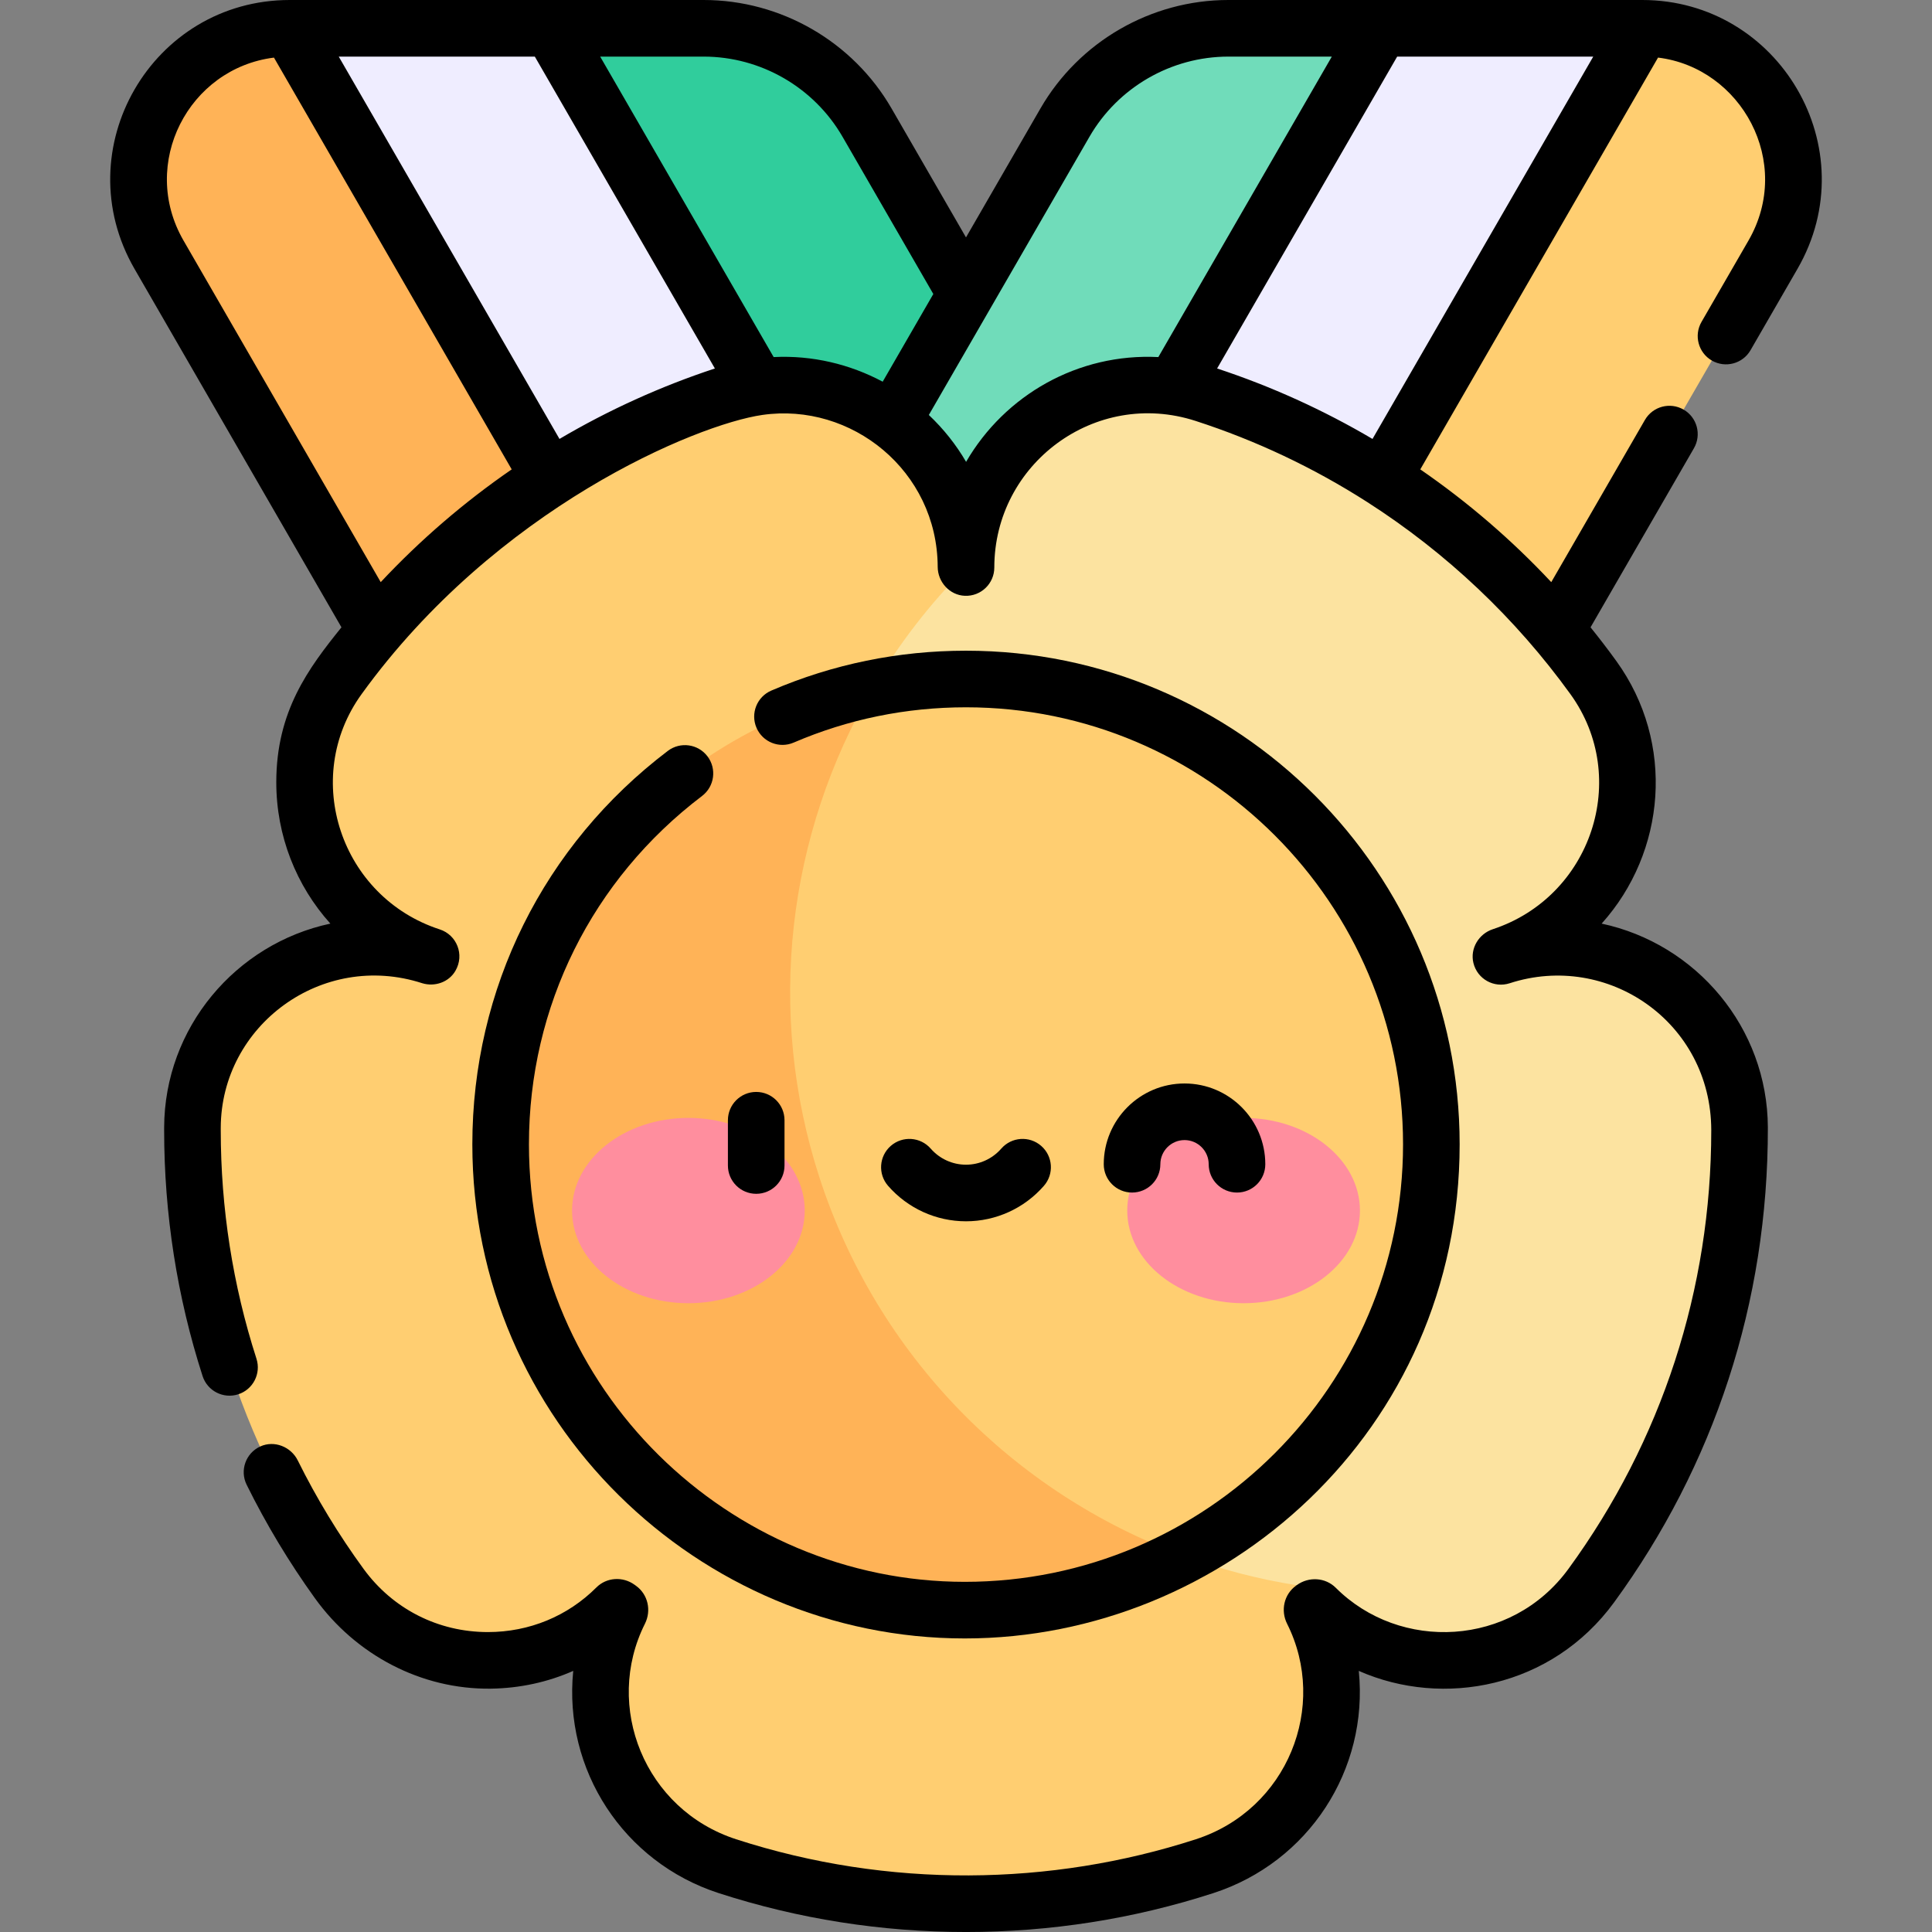 <svg id="Capa_1" enable-background="new 0 0 512 512" height="512" viewBox="0 0 512 512" width="512" xmlns="http://www.w3.org/2000/svg"><rect x="0" y="0" width="512" height="512" fill="#808080" stroke="none"/><g><g><path d="m199.646 65.667-53.583-58.167h-69.282l13.583 58.167 72.751 104.734h81.16z" fill="#efedff"/><path d="m229.779 32.5c-8.932-15.47-25.438-25-43.301-25h-40.415l94.051 162.901h69.282z" fill="#30cd9c"/><path d="m42.14 67.5 59.41 102.901h69.282l-94.051-162.901c-30.792 0-50.037 33.333-34.641 60z" fill="#ffb357"/></g><g><path d="m421.635 65.667 13.582-58.167h-69.282l-53.582 58.167-44.63 104.734h81.161z" fill="#efedff"/><path d="m365.935 7.5h-40.415c-17.863 0-34.37 9.53-43.301 25l-79.617 137.901h69.282z" fill="#70dcba"/><path d="m469.858 67.5c15.396-26.667-3.849-60-34.641-60l-94.051 162.901h69.282z" fill="#ffce71"/></g><g><g><path d="m460.998 298.837c-.104-32.591-32.245-55.47-63.24-45.398 30.977-10.065 43.579-47.461 24.504-73.865-25.245-34.944-61.233-61.615-103.125-75.165-31.183-10.086-63.139 13.218-63.139 45.992h-50v269.699h137.622c19.258 26.507 58.771 26.562 78.086.096 24.709-33.857 39.292-75.572 39.292-120.696.001-.221.001-.442 0-.663z" fill="#fce3a0"/><path d="m343.621 420.101c-10.334-1.637-20.346-4.285-29.946-7.81-45.303-16.633-81.242-53.234-96.498-100.194-14.246-43.847-8.593-90.986 14.096-129.673 6.759-11.526 15.014-22.31 24.727-32.023 0-32.774-31.957-56.079-63.139-45.992-41.891 13.55-77.88 40.221-103.125 75.165-19.074 26.404-6.472 63.799 24.505 73.865-30.996-10.072-63.137 12.807-63.241 45.398-.001.221-.001.442-.001.663 0 45.125 14.584 86.839 39.292 120.696 19.315 26.467 58.828 26.412 78.086-.096-19.36 26.646-6.935 64.303 24.396 74.457 19.913 6.454 41.161 9.942 63.226 9.942s43.312-3.488 63.226-9.942c31.33-10.153 43.756-47.81 24.396-74.456z" fill="#ffce71"/></g><g><path d="m255.999 179.943c-8.469 0-16.738.855-24.727 2.481l-34.096 20v209.867h116.498c39.046-20.699 65.648-61.752 65.648-109.024.001-68.11-55.213-123.324-123.323-123.324z" fill="#ffce71"/><path d="m132.676 303.267c0 68.11 55.214 123.324 123.324 123.324 20.838 0 40.464-5.176 57.676-14.3-45.303-16.633-81.242-53.234-96.498-100.194-14.246-43.847-8.593-90.986 14.096-129.673-56.261 11.451-98.598 61.202-98.598 120.843z" fill="#ffb357"/></g></g><g fill="#ff8e9e"><path d="m182.434 296.258c-17.029 0-30.834 10.993-30.834 24.554 0 13.562 13.805 24.555 30.834 24.555s30.833-10.993 30.833-24.555c.001-13.561-13.804-24.554-30.833-24.554z"/><path d="m329.564 296.258c-17.029 0-30.833 10.993-30.833 24.554 0 13.562 13.805 24.555 30.833 24.555 17.029 0 30.834-10.993 30.834-24.555.001-13.561-13.804-24.554-30.834-24.554z"/></g><g><path d="m207.904 308.873v-12c0-4.143-3.357-7.5-7.5-7.5s-7.5 3.357-7.5 7.5v12c0 4.143 3.357 7.5 7.5 7.5s7.5-3.357 7.5-7.5z"/><path d="m255.999 323.656c7.916 0 15.444-3.428 20.653-9.405 2.722-3.122 2.397-7.859-.726-10.581-3.122-2.723-7.86-2.397-10.581.726-2.36 2.708-5.768 4.261-9.347 4.261s-6.986-1.553-9.347-4.261c-2.721-3.122-7.459-3.448-10.581-.726-3.123 2.722-3.447 7.459-.726 10.581 5.211 5.978 12.739 9.405 20.655 9.405z"/><path d="m307.505 308.539c0-3.532 2.874-6.406 6.406-6.406s6.406 2.874 6.406 6.406c0 4.143 3.357 7.5 7.5 7.5s7.5-3.357 7.5-7.5c0-11.804-9.603-21.406-21.406-21.406s-21.406 9.603-21.406 21.406c0 4.143 3.357 7.5 7.5 7.5s7.5-3.357 7.5-7.5z"/><path d="m450.917 85.308c-2.071 3.587-.842 8.174 2.745 10.245 3.588 2.068 8.174.842 10.245-2.745l12.446-21.558c18.38-31.841-4.818-71.25-41.136-71.25h-109.696c-20.478 0-39.558 11.017-49.796 28.75l-19.726 34.165-19.725-34.165c-10.239-17.733-29.319-28.75-49.796-28.75h-109.697c-36.56 0-59.435 39.554-41.137 71.25l54.846 94.996c-8.738 10.842-17.272 22.226-17.272 41.062 0 14.214 5.305 27.427 14.331 37.459-25.062 5.348-43.964 27.549-44.049 54.037l-.001.696c0 22.254 3.427 44.18 10.186 65.168 1.27 3.943 5.497 6.111 9.438 4.84 3.942-1.27 6.109-5.495 4.84-9.438-6.279-19.5-9.463-39.879-9.463-60.57l.001-.639c.087-27.105 26.839-46.909 53.394-38.298l.029.009c3.331.999 7.027-.287 8.77-3.296 2.493-4.304.318-9.522-4.134-10.97 0 0 0 0-.001 0-26.224-8.521-36.821-40.085-20.743-62.34 35.67-49.367 88.72-71.471 106.198-74.001 23.636-3.418 46.38 14.814 46.486 40.256.017 4.022 3.161 7.504 7.179 7.672 4.289.179 7.822-3.244 7.822-7.493 0-27.446 26.726-47.463 53.33-38.856 15.982 5.17 31.291 12.405 45.503 21.507 21.021 13.46 39.288 30.755 53.851 50.914 16.044 22.21 5.526 53.679-20.568 62.284-3.735 1.232-6.076 5.117-5.15 8.939 1.041 4.298 5.489 6.723 9.612 5.384 25.971-8.441 53.377 10.329 53.422 38.928 0 42.138-13.089 82.346-37.852 116.275-15.146 20.756-44.663 21.99-61.656 5-2.763-2.762-7.17-3.002-10.33-.706l-.225.164c-3.18 2.31-4.107 6.57-2.344 10.083 10.972 21.863.112 49.234-24.18 57.107-38.409 12.448-81.42 13.096-121.826 0-24.279-7.87-35.154-35.239-24.181-57.106 1.761-3.51.827-7.766-2.357-10.064l-.399-.288c-3.094-2.233-7.394-1.986-10.092.713-7.584 7.588-17.765 11.836-28.765 11.836-13.173 0-25.18-6.101-32.942-16.739-6.609-9.054-12.475-18.723-17.439-28.741-1.806-3.644-6.217-5.4-9.92-3.718-3.879 1.761-5.502 6.366-3.631 10.154 5.176 10.477 11.268 20.6 18.119 30.108 10.796 14.985 28.131 24.18 46.598 23.932 7.692-.103 15.078-1.728 21.831-4.707-2.625 26.204 13.295 50.703 38.553 58.891 21.103 6.84 43.153 10.308 65.538 10.308s44.436-3.468 65.538-10.308c25.212-8.171 41.184-32.633 38.554-58.891 22.375 9.871 51.126 4.49 67.674-18.184 26.431-36.217 40.799-79.38 40.733-125.806-.085-26.496-18.989-48.698-44.049-54.046 16.992-18.888 19.621-47.808 3.893-69.585-2.182-3.021-4.475-6.009-6.835-8.937l27.399-47.456c2.071-3.587.842-8.174-2.745-10.245-3.59-2.07-8.175-.842-10.245 2.745l-24.818 42.982c-10.47-11.182-22.094-21.191-34.71-29.88l63.007-109.131c22.025 2.688 35.945 27.736 23.967 48.49zm-350.02 68.963-52.262-90.521c-11.771-20.39 1.345-45.645 23.969-48.485l63.004 109.126c-12.617 8.69-24.242 18.699-34.711 29.88zm47.373-37.949-58.498-101.322h51.962l47.717 82.649c-14.329 4.724-28.144 10.988-41.181 18.673zm85.653-15.17c-8.704-4.64-18.64-7.037-28.896-6.525l-45.973-79.627h27.424c15.135 0 29.238 8.143 36.806 21.25l24.056 41.665zm73.049-6.524c-21.26-1.073-40.661 10.05-50.947 27.766-2.644-4.549-5.964-8.724-9.874-12.422l42.564-73.722c7.567-13.107 21.671-21.25 36.806-21.25h27.424zm56.756 21.694c-13.037-7.685-26.851-13.949-41.18-18.673l47.717-82.649h51.962z"/><path d="m186.048 210.945c3.3-2.505 3.944-7.209 1.44-10.509-2.505-3.3-7.209-3.945-10.509-1.44-32.922 24.987-51.804 62.992-51.805 104.271 0 73.291 59.903 130.938 130.49 130.938 68.719 0 131.158-54.994 131.158-130.938 0-72.137-58.688-130.824-130.824-130.824-17.91 0-35.268 3.557-51.593 10.57-3.806 1.635-5.565 6.046-3.93 9.852 1.634 3.804 6.043 5.567 9.852 3.93 14.442-6.205 29.809-9.352 45.671-9.352 63.865 0 115.824 51.959 115.824 115.824 0 63.928-52.108 115.938-116.158 115.938-62.239 0-115.49-50.863-115.49-115.938.002-36.546 16.722-70.197 45.874-92.322z"/></g></g></svg>